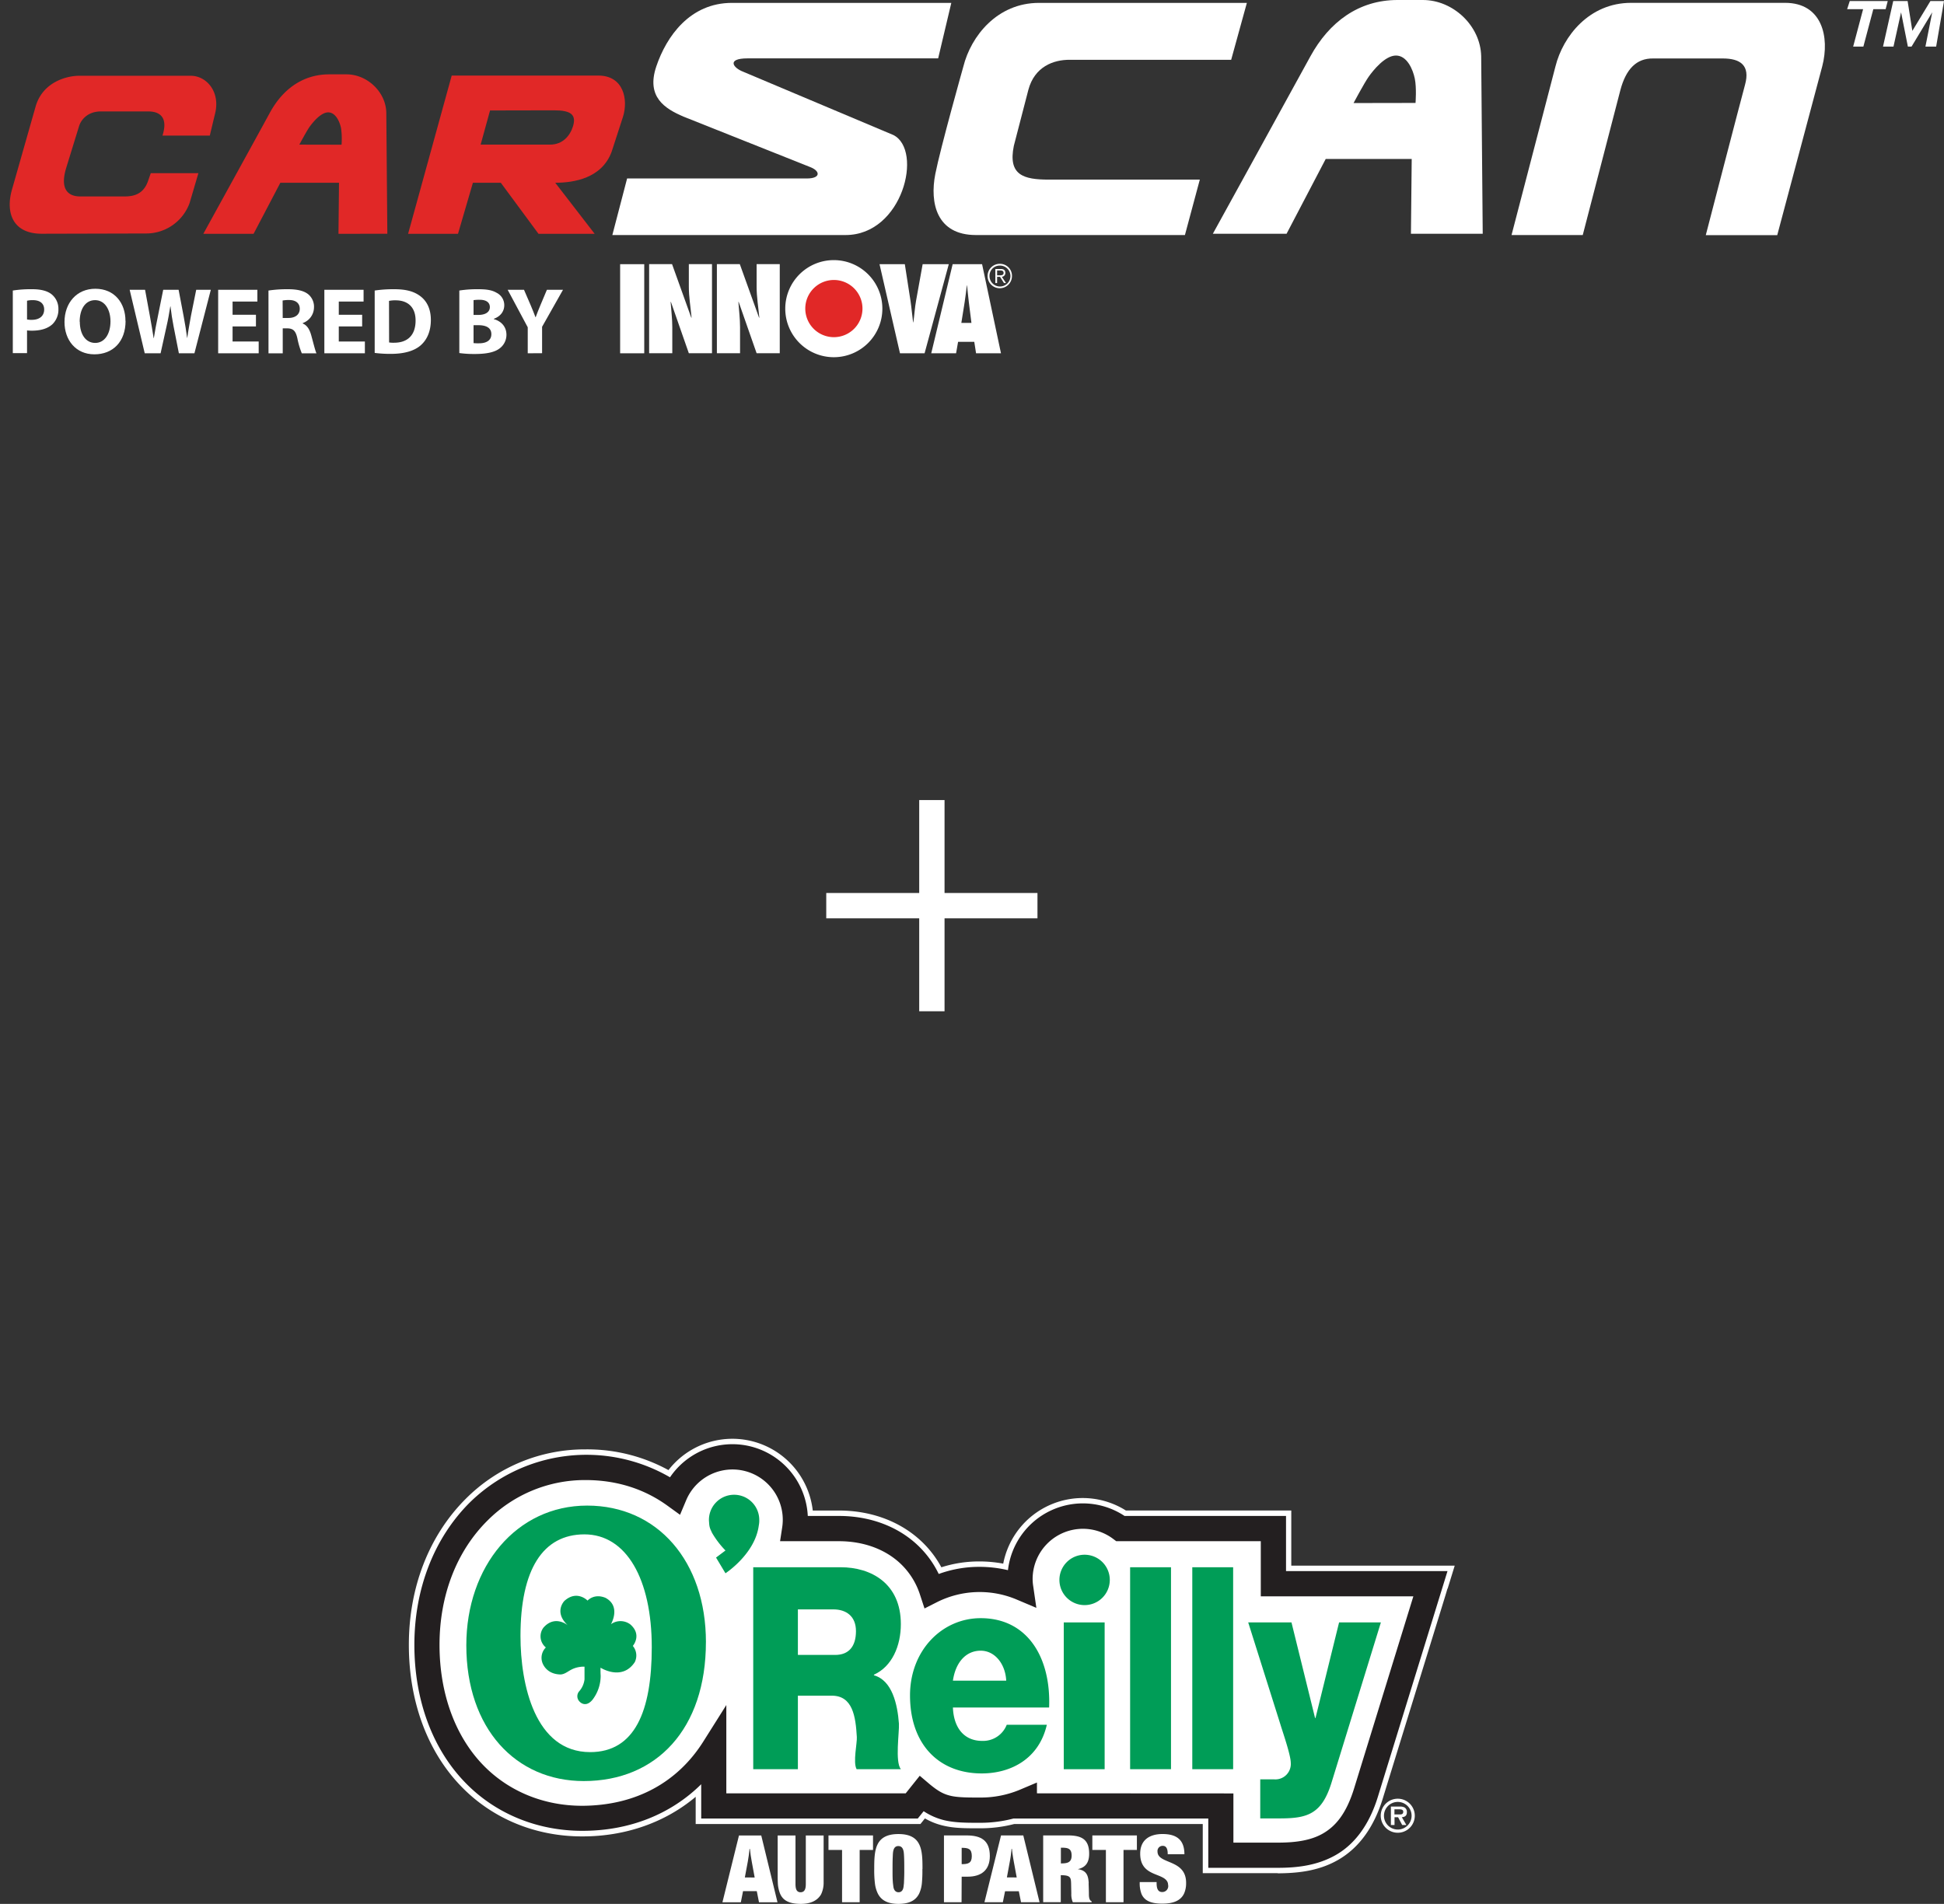 <svg xmlns="http://www.w3.org/2000/svg" xmlns:xlink="http://www.w3.org/1999/xlink" width="883.67" height="865.59" viewBox="0 0 883.67 865.59">
  <rect x="0" y="0" width="883.67" height="865.59" fill="#333333" stroke="none"/>
  <defs>
    <clipPath id="clip-path">
      <rect id="Rectangle_25" data-name="Rectangle 25" width="879.25" height="162.39" transform="translate(877.23 39.91)" fill="none"/>
    </clipPath>
    <clipPath id="clip-path-5">
      <rect id="Rectangle_30" data-name="Rectangle 30" width="475.48" height="211.45" transform="translate(1029.46 233.95)" fill="none"/>
    </clipPath>
  </defs>
  <g id="Group_43" data-name="Group 43" transform="translate(-932.81 -39.91)">
    <g id="Group_16" data-name="Group 16" transform="translate(60)" clip-path="url(#clip-path)">
      <path id="Path_60" data-name="Path 60" d="M946.7,101.55h21.48l2.26-9.46c2.86-10.41-3.81-17.73-10.89-17.73H908.8c-5.65,0-16.48,2.8-19.75,13.8L878.4,125.59c-3.22,10.59-.12,20.59,13.38,20.59l47.31-.12A21,21,0,0,0,959,132.2l4-13.57H941.35L940,122.49c-2.14,5.78-6.49,6.73-10.59,6.73H909.28c-5.54,0-9.34-3.27-6.37-13l5.83-18.92c.84-2.8,3.81-6.73,9.94-6.73H940c2.26,0,10.11.18,6.66,11" fill="#e12827"/>
      <path id="Path_61" data-name="Path 61" d="M1008.88,105.66s3.33-6.25,4.7-8.15S1018.64,91,1022,91s5.23,4.22,5.83,7.14a35.214,35.214,0,0,1,.24,7.56Zm40,40.52-.47-55.1c-.24-9.4-8.69-17.37-18.09-17.37h-7.86c-12,0-21.18,6.78-27,17.49s-30.22,55-30.22,55h22.84l12.17-23.2h26.66l-.24,23.21Z" fill="#e12827"/>
      <path id="Path_62" data-name="Path 62" d="M1133.29,97.27c-1.27,4.23-4.64,8.39-10.41,8.39h-31.59l4.28-15.53,29.09-.06c7.47,0,10.24,1.84,8.63,7.2m11.42-23h-66.57l-19.82,71.94H1081l6.78-23.21h12.68l17.13,23.21h25.53L1125.2,123c8.45,0,21.18-2,25.64-14.1L1156,93c2.44-7.73.36-18.74-11.25-18.74" fill="#e12827"/>
      <path id="Path_63" data-name="Path 63" d="M1488.08,86.76s4.89-9.16,6.9-12,7.41-9.6,12.38-9.6,7.68,6.2,8.56,10.47.34,11.08.34,11.08Zm58.72,59.42-.7-80.79c-.35-13.79-12.74-25.48-26.52-25.48h-11.52c-17.62,0-31.06,10-39.61,25.65s-44.32,80.62-44.32,80.62h33.51l17.79-34h39.09l-.35,34Z" fill="#fff"/>
      <path id="Path_64" data-name="Path 64" d="M1559.9,146.77h32.37l17.13-66c2.5-9.28,7.14-14.4,14.88-14.28h31.65c8.09,0,12.5,3.21,10.12,11.9-2,7.29-17.85,68.42-17.85,68.42h32.48L1701.15,70c3.45-13.33-.12-28.8-16.9-28.8h-70c-19,0-30.94,15.11-34.39,28.92Z" fill="#fff"/>
      <path id="Path_65" data-name="Path 65" d="M1439.59,41.22h-94.48c-19,0-30.94,15.11-34.39,28.92,0,0-10.44,37.08-12.76,48.89-2.59,13.22.62,27.74,18.47,27.74h95l6.77-25.2h-68.65c-11.42,0-18.62-2-15.89-15.36l6.61-25.48c2.79-10.42,11.3-13.75,19-13.63h73.18Z" fill="#fff"/>
      <path id="Path_66" data-name="Path 66" d="M1305.24,41.22h-99.72c-19,0-29.74,15.11-34.39,28.92s3.85,19.14,12.34,22.78L1241,115.83c4.76,1.79,5,5.22-1.42,5.22h-81.71l-6.71,25.72h106c26.06,0,35.34-38.55,21.77-45.46l-68.3-28.79c-4.64-1.79-7.62-6.07,2-6.07h86.63Z" fill="#fff"/>
    </g>
    <path id="Path_67" data-name="Path 67" d="M1719.83,61.09l4.52-17.01h5.6l.95-3.69h-17.26l-1.19,3.69h7.26l-4.52,17.01Z" transform="translate(60)" fill="#fff"/>
    <path id="Path_68" data-name="Path 68" d="M1750.3,40.39l-8.21,13.56-2.15-13.56h-6.54l-4.64,20.7h4.76l3.45-15.59,3.09,15.59h1.67l9.4-15.59-3.09,15.59h4.87l3.57-20.7Z" transform="translate(60)" fill="#fff"/>
    <rect id="Rectangle_26" data-name="Rectangle 26" width="10.96" height="40.51" transform="translate(1214.7 160.02)" fill="#fff"/>
    <g id="Group_17" data-name="Group 17" transform="translate(60)" clip-path="url(#clip-path)">
      <path id="Path_69" data-name="Path 69" d="M1167.88,160h10.42l8.76,24.39.11-.11c-.43-4.67-1.24-9.29-1.24-14V160h10.53v40.51h-10.53l-8.16-23.37-.11.11c.27,3.81.75,7.57.75,11.38v11.88h-10.53Z" fill="#fff"/>
      <path id="Path_70" data-name="Path 70" d="M1198.68,160h10.42l8.77,24.39.1-.11c-.43-4.67-1.23-9.29-1.23-14V160h10.52v40.51h-10.52l-8.17-23.37-.11.11c.27,3.81.75,7.57.75,11.38v11.88h-10.53Z" fill="#fff"/>
      <path id="Path_71" data-name="Path 71" d="M1281.91,200.53l-9.3-40.51h11.5l2.58,16.66c.48,3.27.75,6.5,1.18,9.77h.11c.48-3.27.64-6.5,1.23-9.77l3-16.66h11.88l-11,40.51Z" fill="#fff"/>
      <path id="Path_72" data-name="Path 72" d="M1316.49,200.53l-.81-5.21h-7.36l-.91,5.21h-11.29l9.73-40.51h13.38l8.59,40.51Zm-2.1-13.81-1.18-9.4c-.32-2.53-.54-5.1-.81-7.63h-.1c-.32,2.53-.6,5.1-1,7.63l-1.5,9.4Z" fill="#fff"/>
      <path id="Path_73" data-name="Path 73" d="M1327.27,159.85a5.55,5.55,0,1,0,5.55,5.55,5.46,5.46,0,0,0-5.55-5.55m0,.8a4.76,4.76,0,1,1-4.67,4.75,4.64,4.64,0,0,1,4.67-4.75m-1.21,5.11h1.32l1.8,2.84h.93l-1.9-2.84a1.72,1.72,0,0,0,1.59-1.77c0-1.17-.63-1.79-2.08-1.79h-2.46v6.4h.8Zm0-.67v-2.22h1.45c.78,0,1.5.21,1.5,1.12,0,1.07-1,1.1-1.9,1.1Z" fill="#fff"/>
      <path id="Path_74" data-name="Path 74" d="M1251.86,196.4a16.163,16.163,0,1,0-.03,0m0-38.23a22.07,22.07,0,1,0,22.07,22.07,22.07,22.07,0,0,0-22.07-22.07" fill="#fff"/>
      <path id="Path_75" data-name="Path 75" d="M1251.86,167.2a13,13,0,1,0,13,13,13,13,0,0,0-13-13" fill="#e12827"/>
      <path id="Path_76" data-name="Path 76" d="M885.1,185.15a9.829,9.829,0,0,0,2.18.17c3.47,0,5.61-1.75,5.61-4.71,0-2.66-1.84-4.24-5.09-4.24a11,11,0,0,0-2.7.26ZM878.63,172a53.679,53.679,0,0,1,8.82-.6c4,0,6.9.77,8.83,2.32a8.42,8.42,0,0,1,3.08,6.68,9.23,9.23,0,0,1-2.65,6.85c-2.23,2.1-5.53,3-9.39,3a17.543,17.543,0,0,1-2.22-.12v10.32h-6.47Z" fill="#fff"/>
      <path id="Path_77" data-name="Path 77" d="M909.09,186.18c0,5.65,2.65,9.64,7,9.64s6.94-4.2,6.94-9.81c0-5.19-2.48-9.64-7-9.64s-7,4.2-7,9.81m20.86-.39c0,9.47-5.74,15.21-14.18,15.21s-13.58-6.47-13.58-14.69c0-8.66,5.53-15.12,14-15.12,8.87,0,13.71,6.64,13.71,14.6" fill="#fff"/>
      <path id="Path_78" data-name="Path 78" d="M938.6,200.53l-6.85-28.87h7l2.19,11.91c.64,3.42,1.24,7.15,1.71,10.06h.09c.47-3.12,1.15-6.59,1.88-10.15L947,171.66h7l2.31,12.16c.65,3.39,1.12,6.47,1.55,9.68h.08c.43-3.21,1.07-6.59,1.67-10L962,171.66h6.64l-7.45,28.87h-7.07l-2.44-12.42c-.56-2.92-1-5.62-1.37-8.91h-.09c-.52,3.25-1,6-1.67,8.91l-2.74,12.42Z" fill="#fff"/>
    </g>
    <path id="Path_79" data-name="Path 79" d="M989.15,188.32H978.53v6.85H990.4v5.36H971.98V171.66H989.8v5.35H978.53v6h10.62Z" transform="translate(60)" fill="#fff"/>
    <g id="Group_18" data-name="Group 18" transform="translate(60)" clip-path="url(#clip-path)">
      <path id="Path_80" data-name="Path 80" d="M1001.32,184.47h2.57c3.26,0,5.18-1.63,5.18-4.16s-1.8-4-4.79-4a15.7,15.7,0,0,0-3,.22ZM994.85,172a57.792,57.792,0,0,1,8.7-.6c4.28,0,7.28.65,9.34,2.27a7.34,7.34,0,0,1,2.65,6,7.65,7.65,0,0,1-5.1,7.11V187c2,.82,3.13,2.74,3.86,5.4.9,3.26,1.8,7,2.36,8.14H1010a36.461,36.461,0,0,1-2-6.73c-.77-3.59-2-4.58-4.67-4.62h-2v11.35h-6.47Z" fill="#fff"/>
    </g>
    <path id="Path_81" data-name="Path 81" d="M1037.43,188.32h-10.62v6.85h11.86v5.36h-18.42V171.66h17.83v5.35h-11.27v6h10.62Z" transform="translate(60)" fill="#fff"/>
    <g id="Group_19" data-name="Group 19" transform="translate(60)" clip-path="url(#clip-path)">
      <path id="Path_82" data-name="Path 82" d="M1049.68,195.6a11.911,11.911,0,0,0,2.27.13c5.92,0,9.77-3.21,9.77-10.11,0-6-3.47-9.17-9.08-9.17a13.47,13.47,0,0,0-3,.26Zm-6.55-23.6a59,59,0,0,1,8.82-.6c5.49,0,9,1,11.83,3.09,3,2.22,4.88,5.78,4.88,10.88,0,5.52-2,9.34-4.8,11.69-3,2.53-7.66,3.73-13.32,3.73a55.513,55.513,0,0,1-7.41-.43Z" fill="#fff"/>
      <path id="Path_83" data-name="Path 83" d="M1088.07,195.9a19.585,19.585,0,0,0,2.53.09c3,0,5.56-1.12,5.56-4.16s-2.61-4.07-5.86-4.07h-2.23Zm0-12.81h2.14c3.43,0,5.27-1.41,5.27-3.55s-1.67-3.34-4.63-3.34a17.34,17.34,0,0,0-2.78.17ZM1081.6,172a52.262,52.262,0,0,1,8.44-.6c4,0,6.42.39,8.52,1.63a6.27,6.27,0,0,1,3.47,5.65c0,2.58-1.5,5-4.75,6.17V185c3.3.9,5.74,3.38,5.74,7.11a7.71,7.71,0,0,1-3,6.13c-2.1,1.67-5.61,2.61-11.35,2.61a49.549,49.549,0,0,1-7.07-.43Z" fill="#fff"/>
      <path id="Path_84" data-name="Path 84" d="M1112.7,200.53V188.71l-9.12-17.05H1111l3,6.94c.9,2.1,1.5,3.64,2.22,5.52h.09c.64-1.8,1.33-3.47,2.18-5.52l2.92-6.94h7.32l-9.51,16.83v12Z" fill="#fff"/>
    </g>
    <path id="Path_85" data-name="Path 85" d="M919.48,243.66V285.9H877.23v11.53h42.25v42.24H931V297.43h42.24V285.9H931V243.66Z" transform="translate(431.165 160)" fill="#fff"/>
    <g id="Group_42" data-name="Group 42" transform="translate(29.2 460.1)">
      <g id="Group_40" data-name="Group 40">
        <g id="Group_20" data-name="Group 20" transform="translate(60)" clip-path="url(#clip-path-5)">
          <path id="Path_86" data-name="Path 86" d="M1422.44,299.86V274.79h-69.5a28.57,28.57,0,0,0-45.67,22.91,27.155,27.155,0,0,0,.31,3.93,48.3,48.3,0,0,0-18.9-3.7,47.75,47.75,0,0,0-21.47,5.08,39.63,39.63,0,0,0-9.56-15.68c-8.09-8.09-19.69-12.54-32.66-12.54H1204.8a27.62,27.62,0,0,0,.32-4,28.59,28.59,0,0,0-54.92-11.1c-11.49-8.31-25.29-12.67-40.46-12.67a68.28,68.28,0,0,0-48.63,20.1c-15.11,15.11-23.43,36.62-23.43,60.57s7.89,45.07,22.2,59.38c12.56,12.56,29.72,19.48,48.33,19.48,26.25,0,47.29-11.79,59.85-31.71v26.09h90l4.43-5.53c8.66,7.37,14.06,7.46,26.65,7.46a51.431,51.431,0,0,0,20.13-3.94v2h89.3v22.37h25.89c16.3,0,32.44-3.46,40.12-28.59l29.24-94.81Z" fill="#fff"/>
          <path id="Path_87" data-name="Path 87" d="M1406.77,415h17.86c8.6,0,14.47-1.16,19-3.79,6-3.45,10-9.24,13-18.73l.06-.2v.48c.24-1.29,1.26-4.62,4.58-15.38l10.06-32.59c4.26-13.82,8.52-27.63,11.34-36.75h-68.46V283h-64l-.67-.49-1.52-1.14a20.36,20.36,0,0,0-32.52,16.33,18.388,18.388,0,0,0,.22,2.74l1.45,10,.63,4.39-4.09-1.73-9.32-3.94a40.32,40.32,0,0,0-15.71-3,39.44,39.44,0,0,0-17.78,4.2l-5.93,3-2.6,1.3-.9-2.76-2.06-6.3a31,31,0,0,0-7.57-12.42c-6.52-6.53-16-10.13-26.84-10.14h-29.7l.42-2.86,1-6.53a20.35,20.35,0,0,0-38.89-10.78l-2.79,6.63-1.22,2.91-2.55-1.85-5.83-4.21c-10.2-7.36-22.2-11.1-35.65-11.11a60.19,60.19,0,0,0-42.82,17.69c-13.54,13.54-21,33-21,54.76s7,40.83,19.79,53.57c11,11,26.11,17.06,42.52,17.08,23.07-.08,41.36-9.72,52.9-27.89l10.54-16.72,4.63-7.33v46.31h77.83l5.64-7,1.61-2,2,1.67,4.49,3.81c3.81,3.2,5.9,4.14,8.43,4.76s6.22.74,11.68.74h1.22a43.309,43.309,0,0,0,16.93-3.29L1314,388l3.48-1.47v6.18h89.3V415Zm17.69,16.44h-34.12V409.1H1304.6a61.111,61.111,0,0,1-15.44,1.93h-.86c-6,0-10.83,0-15.84-1.18a30.551,30.551,0,0,1-8.41-3.31l-1.3,1.63-.75.93H1159.84V396.72c-13.83,11.65-31.86,18-51.39,18h-.29c-20.78,0-40-7.78-54.09-21.9-15.87-15.87-24.61-39-24.61-65.18s9.17-49.72,25.84-66.38a76.33,76.33,0,0,1,54.4-22.5h.11a76.93,76.93,0,0,1,37.66,9.42,36.769,36.769,0,0,1,65.59,18.39H1225c15.14,0,28.79,5.3,38.43,14.94a46.769,46.769,0,0,1,8.09,10.86,56,56,0,0,1,17.12-2.66,59,59,0,0,1,11,1,36.8,36.8,0,0,1,55.77-24.15h75.17v25.06h74.29l-1,3.25-2.28,7.39v-.31c-.19.78-.94,3.22-3.93,12.91-7.09,23-21.68,70.24-24.77,80.3l-.58,1.89c-4.06,13.46-11,23-20.63,28.46-9.19,5.22-19,5.94-27.34,6" fill="#fff"/>
          <path id="Path_88" data-name="Path 88" d="M1404.27,395.18v22.37h20.18c7.78,0,14.82-.89,20.46-4.12s10.54-8.77,14.13-20.23l.07-.22,14.62-47.41c4.81-15.58,9.61-31.15,12.34-40h-63.63v-5.71h0v5.71h-5.72V280.5H1351l-1.52-1.14A22.87,22.87,0,0,0,1313,297.7a21.535,21.535,0,0,0,.25,3.11l1.45,10-9.33-3.94a43.23,43.23,0,0,0-35.59,1.22l-5.92,3-2.06-6.29a33.661,33.661,0,0,0-8.17-13.42c-6.88-6.89-16.94-10.86-28.62-10.87H1198.2l1-6.53a22.853,22.853,0,0,0-43.68-12.11l-2.79,6.63-5.82-4.21c-10.51-7.58-23-11.57-37.12-11.58a62.49,62.49,0,0,0-44.59,18.42c-13.97,13.87-21.8,33.87-21.8,56.52s7.47,42.3,20.52,55.34c11.46,11.45,27.1,17.8,44.29,17.81,24.54-.08,43.41-10.77,55-29.05L1173.77,355v40.15h81.53l6.39-8,4.49,3.81c4,3.32,6.41,4.54,9.46,5.28s7.19.83,13.49.81a45.9,45.9,0,0,0,17.91-3.48l7.93-3.35v4.91ZM1392.85,429V406.6h-88.58a59,59,0,0,1-15.14,1.93c-6.29,0-11.15,0-16.11-1.12a29.66,29.66,0,0,1-9.55-4.15l-2.68,3.34h-98.44V391c-13.66,13.51-32.47,21.24-54.14,21.18-20,0-38.71-7.48-52.37-21.16-15.57-15.57-23.87-38.2-23.87-63.41s8.8-48.31,25.1-64.61a75.68,75.68,0,0,1,91.1-11.55,33.719,33.719,0,0,1,4.12-5,34.3,34.3,0,0,1,58.51,22.58H1225c14.26,0,27.4,4.91,36.69,14.21a44.537,44.537,0,0,1,8.63,12.17,53.559,53.559,0,0,1,18.36-3.24,56.419,56.419,0,0,1,13.11,1.51,34.28,34.28,0,0,1,53-24.65h73.4V294.1h73.4l-2.28,7.4s-24.53,79.49-28.66,92.89l-.58,1.9c-4.08,13.53-11,22.25-19.46,27S1433,429,1424.45,429Z" fill="#231f20"/>
          <path id="Path_89" data-name="Path 89" d="M1206.3,332.21h17c6.12,0,9.4-3.86,9.4-10.8s-4.59-9.9-10.27-9.9H1206.3ZM1186,292.35h39.78c13.77,0,27.32,7.33,27.32,25.85,0,9.9-4,19.29-12.24,23v.27c8.32,2.31,10.72,13.24,11.37,22,.22,3.86-1.85,17.36.88,20.7H1233c-1.76-3.08.31-12.09.09-14.66-.53-9.26-1.86-18.77-11.36-18.77H1206.3v33.43H1186Z" fill="#009d57"/>
          <path id="Path_90" data-name="Path 90" d="M1301,343.92c-.35-7.46-5.06-13.63-11.6-13.63-6.89,0-11.47,5.53-12.63,13.63Zm-24.23,12.21c.35,9.13,5,15.17,13.32,15.17a11.54,11.54,0,0,0,11.14-7.33h18.23c-3.54,15.44-16.28,22.12-29.6,22.12-19.39,0-32.59-13.12-32.59-35.48,0-20.46,14.58-35.11,32.13-35.11,21.35,0,32,18,31.1,40.63Z" fill="#009d57"/>
        </g>
      </g>
      <rect id="Rectangle_31" data-name="Rectangle 31" width="18.58" height="66.74" transform="translate(1387.16 317.43)" fill="#009d57"/>
      <rect id="Rectangle_32" data-name="Rectangle 32" width="18.58" height="91.81" transform="translate(1417.32 292.35)" fill="#009d57"/>
      <rect id="Rectangle_33" data-name="Rectangle 33" width="18.57" height="91.81" transform="translate(1445.58 292.35)" fill="#009d57"/>
      <g id="Group_21" data-name="Group 21" transform="translate(60)" clip-path="url(#clip-path-5)">
        <path id="Path_91" data-name="Path 91" d="M1448.93,390.08c-4.47,14.66-11.15,16.46-23.71,16.46h-8.75V388.79h6.45a7,7,0,0,0,7.43-7.45c0-3.61-3.62-13.89-4.7-17.49L1411,317.43h19.67l10.72,43.46h.2l10.72-43.46h19Z" fill="#009d57"/>
        <path id="Path_92" data-name="Path 92" d="M1325.18,298.11a11.45,11.45,0,1,1,11.44,11.45,11.45,11.45,0,0,1-11.44-11.45" fill="#009d57"/>
        <path id="Path_93" data-name="Path 93" d="M1109.27,277.4c-18.92,0-29.07,16-29.07,46.24,0,22.09,6.61,52.76,31.68,52.76,20.16,0,28-18.37,28-47.69,0-30.95-11.54-51.31-30.61-51.31m55.22,49c0,39.45-22.45,63.16-55.52,63.16-30.92,0-53.39-23.89-53.39-61.72,0-35.83,22.77-63.52,54.92-63.52,32,0,54,25.34,54,62.08" fill="#009d57"/>
        <path id="Path_94" data-name="Path 94" d="M1188.74,271.17a11.44,11.44,0,1,0-22.87,0l.11,1.45a8.058,8.058,0,0,0,.73,2.86l.37.76v.08l.3.56a41.09,41.09,0,0,0,6,7.85l-4.28,3.22,4.28,7.14s13.46-8.74,15.15-21.75a11.092,11.092,0,0,0,.22-2.17" fill="#009d57"/>
        <path id="Path_95" data-name="Path 95" d="M1091.73,328.82a6.63,6.63,0,0,0-1.68,6.61s1.39,5.57,8.44,5.67c3.19-.28,4.14-3.13,9.82-3.55h1v5.78a10,10,0,0,1-2.52,5.53,3.43,3.43,0,0,0,.39,4.68s2.62,2.9,5.8-1a17.941,17.941,0,0,0,3.67-10.93c-.12-1.77-.06-3.6-.06-3.6s9.74,6.28,15.57-2.53a6.8,6.8,0,0,0-.89-7.36s4.34-5-1.14-9.78a7.42,7.42,0,0,0-8.81-.09s4.77-8.12-2.49-12c-5.2-2.14-8.14,1.26-8.14,1.26s-4.79-5-10.51.13c0,0-5,5,1.52,11.1,0,0-5.76-4.87-11,1a6.52,6.52,0,0,0,1,9.05" fill="#009d57"/>
        <path id="Path_96" data-name="Path 96" d="M1182.19,433.38l1.34-7.19c.32-1.92.64-3.87.78-5.78h.19c.18,2,.5,4,.87,6l1.29,7Zm7.46-19.08h-10.13L1172,444.68h8.37l1-5.06h6.25l1,5.06h8.41Z" fill="#fff"/>
        <path id="Path_97" data-name="Path 97" d="M1217,440.71a12.177,12.177,0,0,0,1-4.68V414.29h-8.1v22c0,1.77-.23,3.82-2.39,3.82s-2.3-2.18-2.3-4V414.29h-8.1v19.17c0,.91.08,2.57.08,2.57a14.712,14.712,0,0,0,1,4.68c1.31,3.11,4.07,4.69,9.48,4.69,3.59,0,7.18-1,9.12-4.24Z" fill="#fff"/>
      </g>
      <path id="Path_98" data-name="Path 98" d="M1220.21,414.28v6.6h6.17v23.77h8V420.88h6.07v-6.6Z" transform="translate(60)" fill="#fff"/>
      <g id="Group_22" data-name="Group 22" transform="translate(60)" clip-path="url(#clip-path-5)">
        <path id="Path_99" data-name="Path 99" d="M1254.66,431.14c0,1.62-.15,4.89-.15,4.89l-.17,1.53c-.18,1.37-.78,2.55-2.29,2.55s-2.17-1.23-2.35-2.55l-.19-1.53c-.16-1.66-.18-3.36-.18-5v-1.45c0-1.87,0-3.69.09-5.52s0-4.95,2.53-4.95c1.94,0,2.39,1.77,2.53,3.36.18,2.37.18,4.74.18,7.11Zm8.28-1.59c0-8.47-.22-15.9-10.94-15.9s-11,7.43-11,15.9a49.833,49.833,0,0,0,.31,6.48,14.357,14.357,0,0,0,1.33,4.68c1.45,2.86,4.2,4.69,9.36,4.69,5.31,0,8-1.83,9.43-4.69a14.563,14.563,0,0,0,1.23-4.68,58.671,58.671,0,0,0,.23-6.48" fill="#fff"/>
      </g>
      <path id="Path_100" data-name="Path 100" d="M1340.15,414.28v6.6h6.16v23.77h8.01V420.88h6.08v-6.6Z" transform="translate(60)" fill="#fff"/>
      <g id="Group_23" data-name="Group 23" transform="translate(60)" clip-path="url(#clip-path-5)">
        <path id="Path_101" data-name="Path 101" d="M1280.75,427.34v-7.43c3,0,4.6.41,4.6,3.78,0,3.19-1.66,3.65-4.6,3.65m0,5.69h2.72c6.21,0,10.08-3,10.08-9.38,0-7.15-4-9.38-10.63-9.38H1272.7v30.37h8Z" fill="#fff"/>
        <path id="Path_102" data-name="Path 102" d="M1301.31,433.36l1.33-7.2a57.25,57.25,0,0,0,.78-5.78h.19c.18,2,.51,4,.87,6l1.29,7Zm7.45-19.08h-10.12l-7.54,30.37h8.37l1-5h6.26l1,5h8.42Z" fill="#fff"/>
        <path id="Path_103" data-name="Path 103" d="M1325.85,427v-7.15c2.94,0,4.88.14,4.88,3.6,0,3.23-2.08,3.55-4.88,3.55m12.65,9c-.17-3.31-.87-5.86-5-6.38,3.82-.83,5.2-3.28,5.2-7.06,0-6.84-3.82-8.29-9.8-8.29h-11.1v30.37h8V432.36c4.26,0,4.61.92,4.69,3.65l.1,4.69a9.052,9.052,0,0,0,.68,3.95h8.56v-.41c-1.11-.45-1.25-2-1.25-3.37v-.17c0-1.13-.11-4.28-.13-4.69" fill="#fff"/>
        <path id="Path_104" data-name="Path 104" d="M1362.4,440.66c1.35,3.4,4.52,4.63,9.56,4.63,4.83,0,8.33-1.26,9.9-4.63a11.45,11.45,0,0,0,.91-4.69h0v-.15c0-10.93-13-8.29-13-14.21a2.34,2.34,0,0,1,2.39-2.6c2.07,0,2.25,2.28,2.25,3.83H1382c0-6.6-3.59-9.2-9.94-9.2-5.84,0-10.16,2.64-10.16,8.93,0,10.92,11.18,8.37,12.59,13.4h0l.15,1.12a2.69,2.69,0,0,1-2.76,2.92c-2.26,0-2.5-2.26-2.52-4h0v-.52h-7.68V436h0a13,13,0,0,0,.75,4.68Z" fill="#fff"/>
        <path id="Path_105" data-name="Path 105" d="M1477.47,404.74v-2.33h2c.81,0,2,0,2,1.07s-.66,1.28-1.58,1.26Zm3.36,1.25c1.48-.1,2.29-.73,2.29-2.25a2.369,2.369,0,0,0-1-2.15,4.3,4.3,0,0,0-2.26-.43h-4v8.37h1.65V406h1.62l1.86,3.54h1.91ZM1479,411.6a6.28,6.28,0,1,1,4.441-1.85A6.29,6.29,0,0,1,1479,411.6m0,1.46a7.74,7.74,0,1,0-5.493-2.267A7.74,7.74,0,0,0,1479,413.06" fill="#fff"/>
      </g>
    </g>
    <rect id="Rectangle_49" data-name="Rectangle 49" width="786.8" height="131.83" transform="translate(932.81 747.47)" fill="none"/>
    <rect id="Rectangle_50" data-name="Rectangle 50" width="786.8" height="131.83" transform="translate(932.81 747.47)" fill="none"/>
  </g>
</svg>
